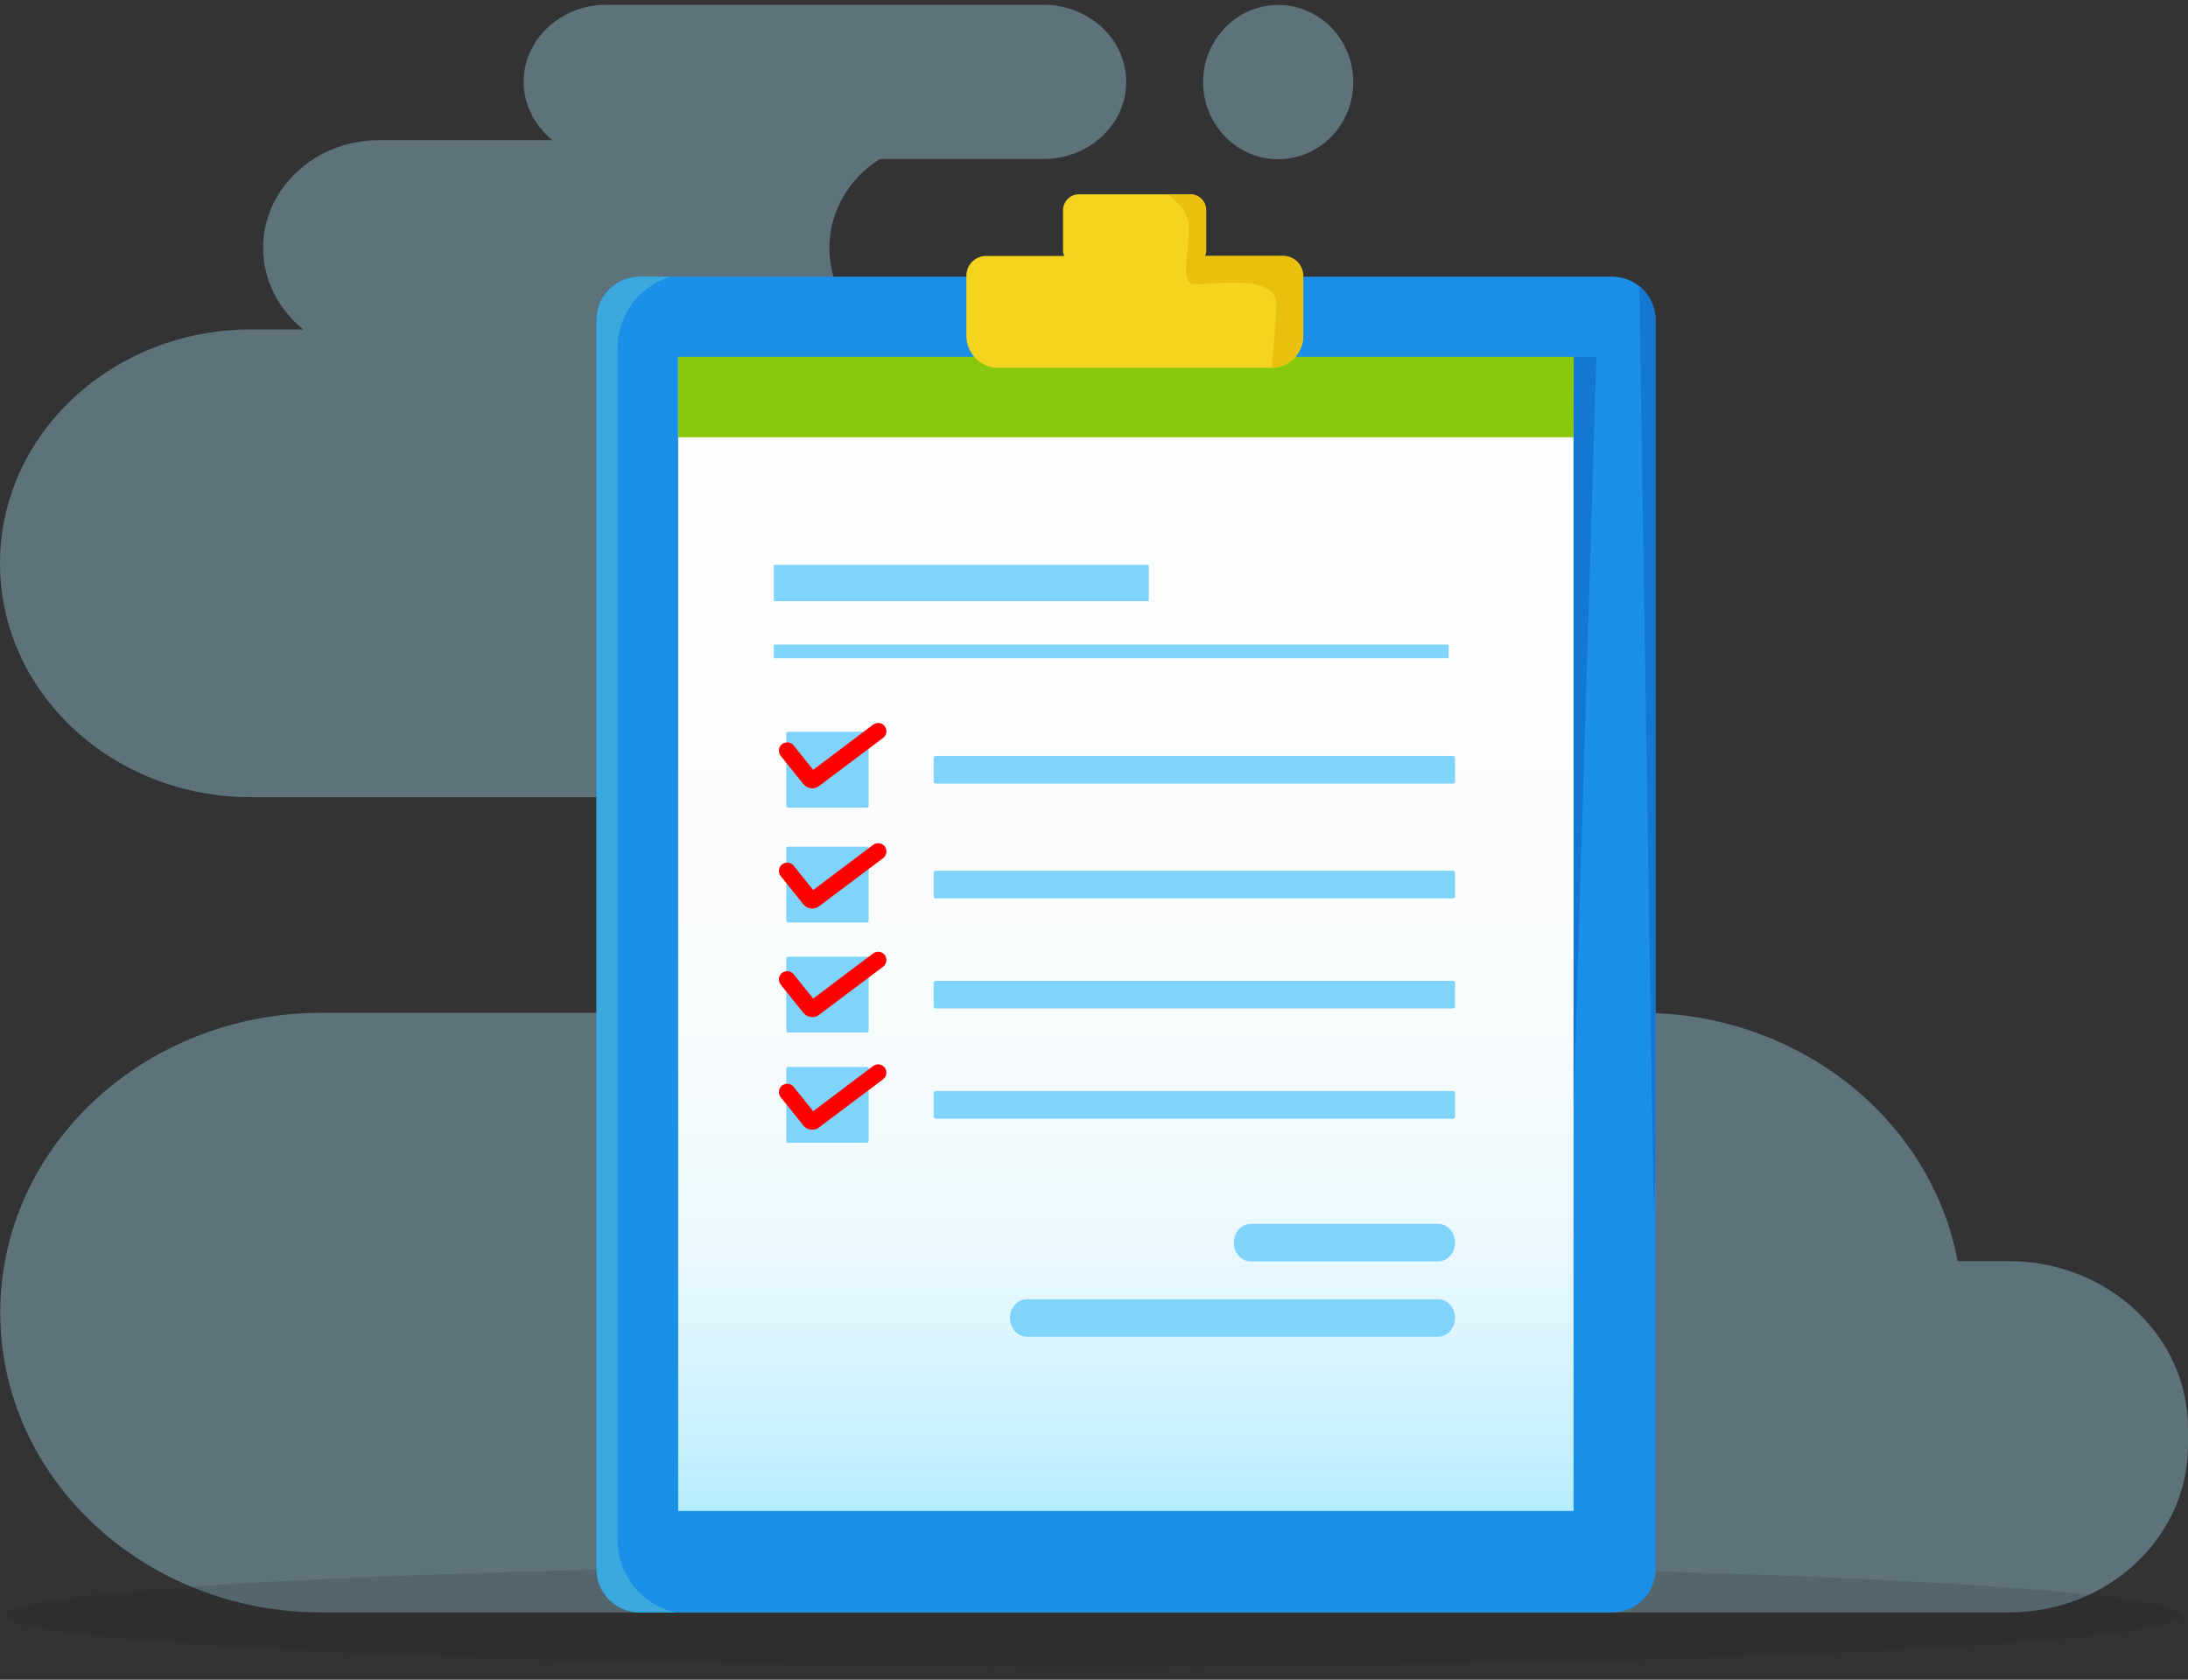 <svg width="168" height="129" viewBox="0 0 168 129" fill="none" xmlns="http://www.w3.org/2000/svg">
<rect x="0" y="0" width="168" height="129" fill="#333333" stroke="none"/>
<g opacity="0.35">
<path d="M0 43.263C0 33.348 8.63 25.302 19.266 25.302H23.279C21.409 23.783 20.201 21.543 20.201 19.049C20.201 14.491 24.175 10.77 29.065 10.77H42.429C41.084 9.679 40.208 8.081 40.208 6.289C40.208 3.017 43.052 0.367 46.558 0.367H80.123C83.63 0.367 86.474 3.017 86.474 6.289C86.474 9.562 83.63 12.211 80.123 12.211H67.558C65.221 13.692 63.682 16.205 63.682 19.049C63.682 21.543 64.87 23.783 66.76 25.302H87.429C98.065 25.302 106.695 33.348 106.695 43.263C106.695 53.179 98.065 61.224 87.429 61.224H114.818C119.708 61.224 123.682 64.926 123.682 69.504C123.682 74.062 119.708 77.783 114.818 77.783H125.981C138.175 77.783 148.286 86.023 150.312 96.854H154.227C161.825 96.854 168 102.601 168 109.692V110.997C168 118.088 161.844 123.835 154.227 123.835H126H33.623H24.701C11.065 123.835 0.019 113.53 0.019 100.809C0.019 88.088 11.065 77.783 24.701 77.783H67.929C63.039 77.783 59.065 74.082 59.065 69.504C59.065 64.945 63.039 61.224 67.929 61.224H19.266C8.63 61.224 0 53.198 0 43.263Z" fill="#ABE9FF"/>
<path d="M98.143 12.227C94.968 12.227 92.377 9.578 92.377 6.305C92.377 3.032 94.968 0.383 98.143 0.383C101.319 0.383 103.909 3.032 103.909 6.305C103.909 9.578 101.338 12.227 98.143 12.227Z" fill="#ABE9FF"/>
</g>
<path opacity="0.15" d="M84 128.026C130.145 128.026 167.552 126.256 167.552 124.072C167.552 121.888 130.145 120.117 84 120.117C37.856 120.117 0.448 121.888 0.448 124.072C0.448 126.256 37.856 128.026 84 128.026Z" fill="#231F20"/>
<path d="M123.78 123.834H49.131C47.28 123.834 45.8 122.334 45.8 120.503V24.581C45.8 22.73 47.3 21.25 49.131 21.25H123.78C125.631 21.25 127.112 22.75 127.112 24.581V120.503C127.112 122.354 125.631 123.834 123.78 123.834Z" fill="#1A90E8"/>
<path d="M120.819 27.422L122.573 27.441L120.819 85.006V27.422Z" fill="#1378D1"/>
<path d="M47.417 118.282V26.724C47.417 24.133 49.131 21.951 51.488 21.25H49.131C47.28 21.25 45.8 22.75 45.8 24.581V120.503C45.8 122.354 47.3 123.834 49.131 123.834H51.858C49.306 123.25 47.417 120.99 47.417 118.282Z" fill="#3BA9DD"/>
<path d="M126.975 93.092L127.111 90.248V24.56C127.111 23.508 126.624 22.573 125.864 21.969L126.975 93.092Z" fill="#1378D1"/>
<path d="M120.78 116.039H52.111C52.092 116.039 52.072 116.019 52.072 116V27.461C52.072 27.441 52.092 27.422 52.111 27.422H120.78C120.8 27.422 120.819 27.441 120.819 27.461V116C120.839 116.019 120.819 116.039 120.78 116.039Z" fill="url(#paint0_linear_2822_403717)"/>
<path d="M120.819 33.582H52.092C52.092 33.582 52.072 33.582 52.072 33.562V27.426C52.072 27.426 52.072 27.406 52.092 27.406H120.819C120.819 27.406 120.839 27.406 120.839 27.426L120.819 33.582C120.839 33.582 120.819 33.582 120.819 33.582Z" fill="#8AC80E"/>
<path d="M78.857 102.664H110.415C111.136 102.664 111.721 102.022 111.721 101.223C111.721 100.424 111.136 99.781 110.415 99.781H78.857C78.136 99.781 77.552 100.424 77.552 101.223C77.552 102.022 78.136 102.664 78.857 102.664Z" fill="#80D3FB"/>
<path d="M96.04 96.875H110.416C111.137 96.875 111.721 96.233 111.721 95.434C111.721 94.635 111.137 93.992 110.416 93.992H96.04C95.319 93.992 94.734 94.635 94.734 95.434C94.734 96.233 95.319 96.875 96.04 96.875Z" fill="#80D3FB"/>
<path d="M111.566 68.998H71.845C71.767 68.998 71.689 68.94 71.689 68.843V67.031C71.689 66.953 71.748 66.875 71.845 66.875H111.566C111.644 66.875 111.722 66.933 111.722 67.031V68.843C111.722 68.94 111.644 68.998 111.566 68.998Z" fill="#80D3FB"/>
<path d="M66.565 70.848H60.507C60.429 70.848 60.37 70.79 60.37 70.712V65.16C60.37 65.082 60.429 65.023 60.507 65.023H66.565C66.643 65.023 66.701 65.082 66.701 65.16V70.712C66.682 70.79 66.623 70.848 66.565 70.848Z" fill="#80D3FB"/>
<path d="M111.566 60.178H71.845C71.767 60.178 71.689 60.12 71.689 60.022V58.211C71.689 58.133 71.748 58.055 71.845 58.055H111.566C111.644 58.055 111.722 58.113 111.722 58.211V60.022C111.722 60.12 111.644 60.178 111.566 60.178Z" fill="#80D3FB"/>
<path d="M66.565 62.028H60.507C60.429 62.028 60.37 61.969 60.37 61.892V56.34C60.37 56.262 60.429 56.203 60.507 56.203H66.565C66.643 56.203 66.701 56.262 66.701 56.34V61.892C66.682 61.969 66.623 62.028 66.565 62.028Z" fill="#80D3FB"/>
<path d="M111.566 77.451H71.845C71.767 77.451 71.689 77.393 71.689 77.296V75.484C71.689 75.406 71.748 75.328 71.845 75.328H111.566C111.644 75.328 111.722 75.387 111.722 75.484V77.296C111.722 77.393 111.644 77.451 111.566 77.451Z" fill="#80D3FB"/>
<path d="M66.565 79.301H60.507C60.429 79.301 60.37 79.243 60.37 79.165V73.613C60.37 73.535 60.429 73.477 60.507 73.477H66.565C66.643 73.477 66.701 73.535 66.701 73.613V79.165C66.682 79.243 66.623 79.301 66.565 79.301Z" fill="#80D3FB"/>
<path d="M111.566 85.912H71.845C71.767 85.912 71.689 85.854 71.689 85.757V83.945C71.689 83.867 71.748 83.789 71.845 83.789H111.566C111.644 83.789 111.722 83.847 111.722 83.945V85.757C111.722 85.854 111.644 85.912 111.566 85.912Z" fill="#80D3FB"/>
<path d="M66.565 87.762H60.507C60.429 87.762 60.37 87.704 60.37 87.626V82.074C60.37 81.996 60.429 81.938 60.507 81.938H66.565C66.643 81.938 66.701 81.996 66.701 82.074V87.626C66.682 87.704 66.623 87.762 66.565 87.762Z" fill="#80D3FB"/>
<path d="M111.156 50.552H59.494C59.455 50.552 59.416 50.513 59.416 50.474V49.578C59.416 49.539 59.455 49.5 59.494 49.5H111.156C111.195 49.5 111.234 49.539 111.234 49.578V50.474C111.234 50.532 111.215 50.552 111.156 50.552Z" fill="#80D3FB"/>
<path d="M88.208 43.383H59.416V46.169H88.208V43.383Z" fill="#80D3FB"/>
<path d="M62.38 60.543C62.108 60.543 61.854 60.426 61.679 60.212L59.945 58.05C59.731 57.777 59.77 57.368 60.042 57.154C60.315 56.939 60.724 56.978 60.939 57.251L62.439 59.121L67.036 55.654C67.328 55.439 67.718 55.498 67.932 55.77C68.146 56.063 68.088 56.452 67.815 56.666L62.887 60.368C62.731 60.485 62.556 60.543 62.38 60.543Z" fill="#FF0000"/>
<path d="M62.38 69.778C62.108 69.778 61.854 69.661 61.679 69.446L59.945 67.284C59.731 67.011 59.77 66.602 60.042 66.388C60.315 66.174 60.724 66.213 60.939 66.485L62.439 68.355L67.036 64.888C67.328 64.674 67.718 64.732 67.932 65.005C68.146 65.297 68.088 65.687 67.815 65.901L62.887 69.602C62.731 69.719 62.556 69.778 62.38 69.778Z" fill="#FF0000"/>
<path d="M62.38 78.113C62.108 78.113 61.854 77.996 61.679 77.782L59.945 75.62C59.731 75.347 59.77 74.938 60.042 74.724C60.315 74.51 60.724 74.549 60.939 74.821L62.439 76.691L67.036 73.224C67.328 73.01 67.718 73.068 67.932 73.341C68.146 73.633 68.088 74.022 67.815 74.237L62.887 77.938C62.731 78.075 62.556 78.113 62.38 78.113Z" fill="#FF0000"/>
<path d="M62.38 86.762C62.108 86.762 61.854 86.645 61.679 86.431L59.945 84.268C59.731 83.996 59.77 83.587 60.042 83.372C60.315 83.158 60.724 83.197 60.939 83.47L62.439 85.34L67.036 81.872C67.328 81.658 67.718 81.716 67.932 81.989C68.146 82.281 68.088 82.671 67.815 82.885L62.887 86.587C62.731 86.703 62.556 86.762 62.38 86.762Z" fill="#FF0000"/>
<path d="M98.513 19.656H92.513C92.571 19.539 92.61 19.422 92.61 19.285V16.149C92.61 15.467 92.065 14.922 91.383 14.922H82.85C82.169 14.922 81.623 15.467 81.623 16.149V19.285C81.623 19.422 81.662 19.539 81.721 19.656H75.721C74.883 19.656 74.201 20.337 74.201 21.175V25.792C74.201 27.136 75.292 28.247 76.656 28.247H97.617C98.961 28.247 100.071 27.156 100.071 25.792V21.175C100.052 20.337 99.37 19.656 98.513 19.656Z" fill="#F5D420"/>
<path d="M98.513 19.656H92.513C92.571 19.539 92.61 19.422 92.61 19.285V16.149C92.61 15.467 92.065 14.922 91.383 14.922H89.591C90.351 15.428 91.208 16.227 91.266 17.279C91.364 19.208 90.623 21.448 91.48 21.779C92.338 22.091 98.123 20.708 98.006 23.493C97.948 25.169 97.753 27.039 97.636 28.247C98.961 28.227 100.052 27.136 100.052 25.792V21.175C100.052 20.337 99.37 19.656 98.513 19.656Z" fill="#EAC00F"/>
<defs>
<linearGradient id="paint0_linear_2822_403717" x1="86.454" y1="27.413" x2="86.454" y2="116.044" gradientUnits="userSpaceOnUse">
<stop stop-color="#FDFDFD"/>
<stop offset="0.479" stop-color="#FBFDFD"/>
<stop offset="0.652" stop-color="#F4FBFD"/>
<stop offset="0.775" stop-color="#E9F8FE"/>
<stop offset="0.874" stop-color="#D8F4FE"/>
<stop offset="0.958" stop-color="#C2EFFF"/>
<stop offset="1" stop-color="#B4ECFF"/>
</linearGradient>
</defs>
</svg>
